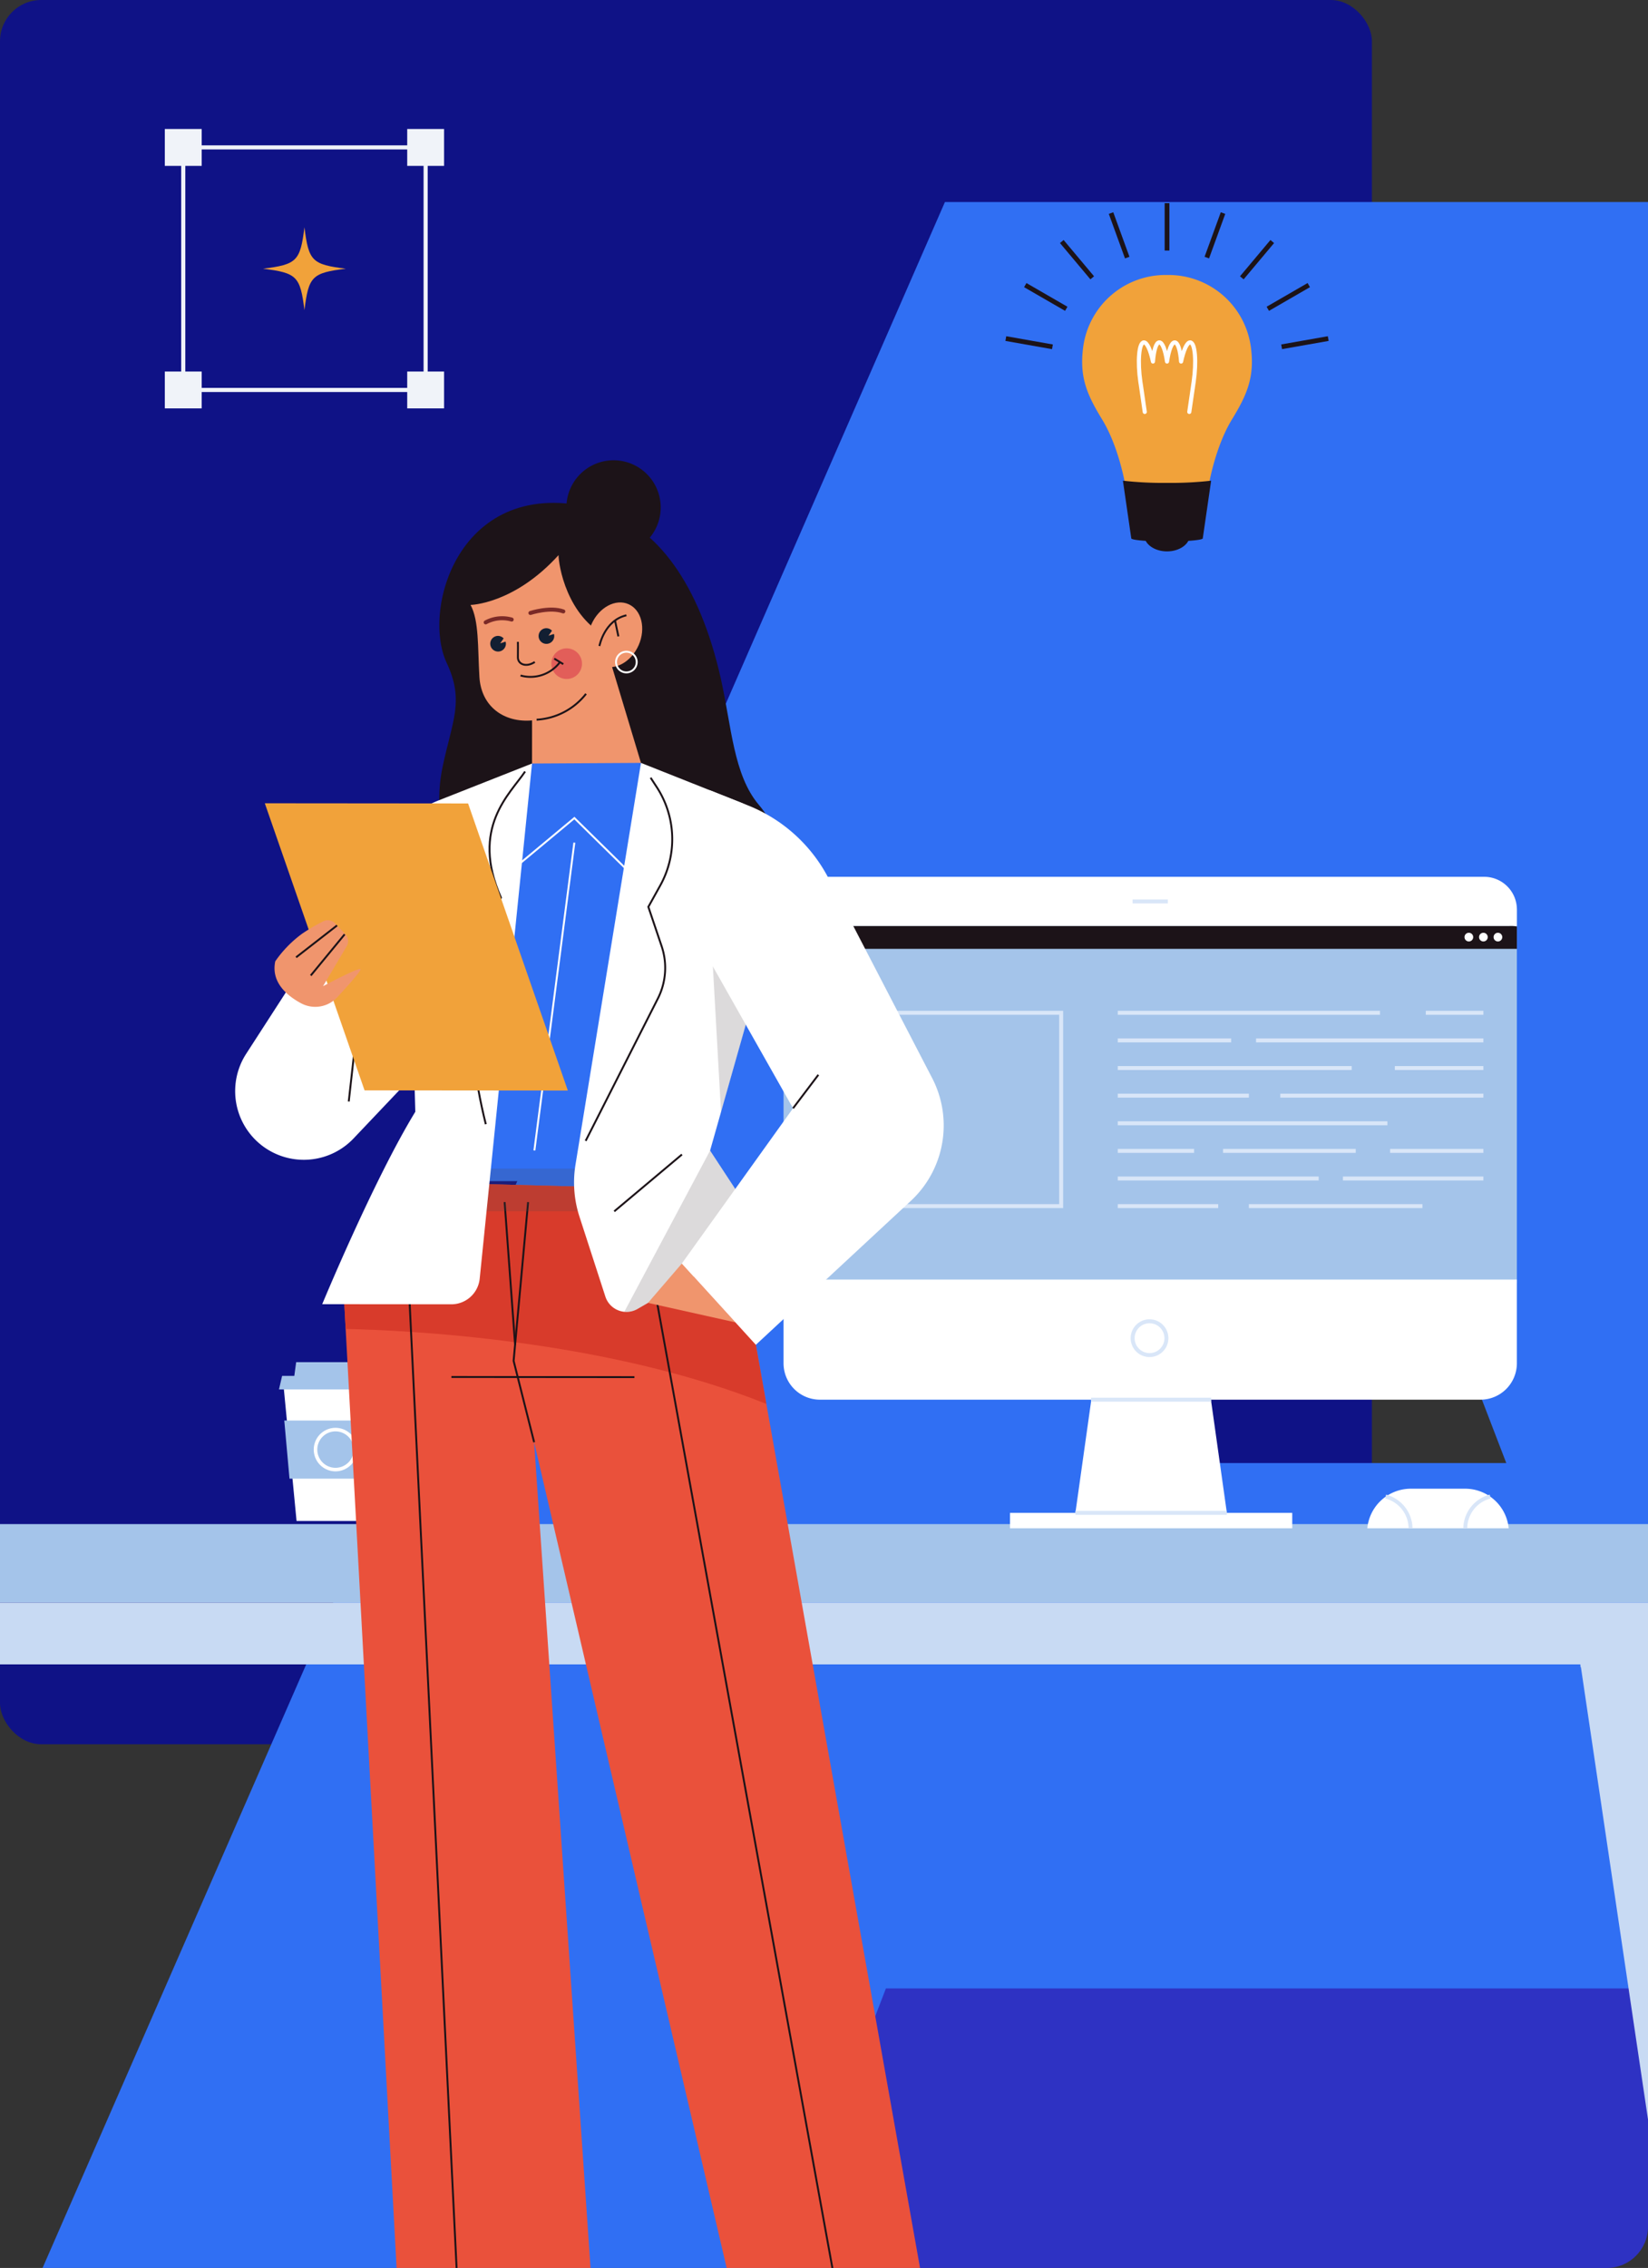 <svg xmlns="http://www.w3.org/2000/svg" xmlns:xlink="http://www.w3.org/1999/xlink" width="399.949" height="550" viewBox="0 0 399.949 550">
  <rect x="0" y="0" width="399.949" height="550" fill="#333333" stroke="none"/>
  <defs>
    <clipPath id="clip-path">
      <rect id="Rectángulo_403830" data-name="Rectángulo 403830" width="399.949" height="550" rx="10" transform="translate(1020.051 2914)" fill="#6b6dac"/>
    </clipPath>
    <clipPath id="clip-path-2">
      <rect id="Rectángulo_403804" data-name="Rectángulo 403804" width="67.77" height="67.762" transform="translate(0 0)" fill="none"/>
    </clipPath>
    <clipPath id="clip-path-3">
      <rect id="Rectángulo_403829" data-name="Rectángulo 403829" width="513.104" height="404.732" fill="none"/>
    </clipPath>
    <clipPath id="clip-path-4">
      <rect id="Rectángulo_403798" data-name="Rectángulo 403798" width="198.744" height="519.382" fill="none"/>
    </clipPath>
    <clipPath id="clip-path-6">
      <rect id="Rectángulo_403794" data-name="Rectángulo 403794" width="64.88" height="10.398" fill="none"/>
    </clipPath>
    <clipPath id="clip-path-7">
      <rect id="Rectángulo_403795" data-name="Rectángulo 403795" width="34.267" height="39.096" fill="none"/>
    </clipPath>
    <clipPath id="clip-path-8">
      <rect id="Rectángulo_403796" data-name="Rectángulo 403796" width="10.095" height="38.949" fill="none"/>
    </clipPath>
    <clipPath id="clip-path-9">
      <rect id="Rectángulo_403841" data-name="Rectángulo 403841" width="78.444" height="84.44" fill="none"/>
    </clipPath>
  </defs>
  <g id="Enmascarar_grupo_1098712" data-name="Enmascarar grupo 1098712" transform="translate(-1020.051 -2914)" clip-path="url(#clip-path)">
    <g id="Grupo_1102159" data-name="Grupo 1102159">
      <rect id="Rectángulo_403422" data-name="Rectángulo 403422" width="332.949" height="423" rx="10" transform="translate(1020.051 2914)" fill="#0f1286"/>
      <rect id="Rectángulo_403831" data-name="Rectángulo 403831" width="397.949" height="191" rx="10" transform="translate(1169.84 3374)" fill="#2e32c3"/>
      <path id="Trazado_913077" data-name="Trazado 913077" d="M314.757,173.667l50.8,132.137H263.969ZM229.321,0,0,524.635H179.86L215,433.21H414.531l35.148,91.425H632.527L403.2,0Z" transform="translate(1020.051 2963)" fill="#306ff3"/>
      <g id="Grupo_1102155" data-name="Grupo 1102155" transform="translate(1060.051 2945.281)">
        <g id="Grupo_1102154" data-name="Grupo 1102154" clip-path="url(#clip-path-2)">
          <path id="Trazado_913076" data-name="Trazado 913076" d="M43.932,33.881c-8.2,1.018-9.03,1.843-10.047,10.047-1.018-8.2-1.844-9.029-10.048-10.047,8.2-1.018,9.03-1.843,10.048-10.047,1.017,8.2,1.843,9.029,10.047,10.047" fill="#f1a23a"/>
          <rect id="Rectángulo_403799" data-name="Rectángulo 403799" width="58.824" height="58.824" transform="translate(4.473 4.465)" fill="none" stroke="#f0f3f9" stroke-miterlimit="10" stroke-width="1"/>
          <rect id="Rectángulo_403800" data-name="Rectángulo 403800" width="8.946" height="8.946" transform="translate(58.824 0)" fill="#f0f3f9"/>
          <rect id="Rectángulo_403801" data-name="Rectángulo 403801" width="8.946" height="8.946" transform="translate(0 0)" fill="#f0f3f9"/>
          <rect id="Rectángulo_403802" data-name="Rectángulo 403802" width="8.946" height="8.946" transform="translate(58.824 58.816)" fill="#f0f3f9"/>
          <rect id="Rectángulo_403803" data-name="Rectángulo 403803" width="8.946" height="8.946" transform="translate(0 58.816)" fill="#f0f3f9"/>
        </g>
      </g>
      <g id="Grupo_1102158" data-name="Grupo 1102158" transform="translate(947.252 3126.635)">
        <rect id="Rectángulo_403805" data-name="Rectángulo 403805" width="513.104" height="19.061" transform="translate(0 156.973)" fill="#a4c4ea"/>
        <rect id="Rectángulo_403806" data-name="Rectángulo 403806" width="487.73" height="14.956" transform="translate(12.687 176.034)" fill="#c8daf3"/>
        <path id="Trazado_913078" data-name="Trazado 913078" d="M28.106,118.215,9.82,331.957h9.143L50.694,118.215Z" transform="translate(6.046 72.775)" fill="#c8daf3"/>
        <rect id="Rectángulo_403807" data-name="Rectángulo 403807" width="22.588" height="1.302" transform="translate(34.151 190.339)" fill="#c8daf3"/>
        <path id="Trazado_913079" data-name="Trazado 913079" d="M282.472,118.215,314.2,331.957h9.141L305.06,118.215Z" transform="translate(173.894 72.775)" fill="#c8daf3"/>
        <rect id="Rectángulo_403808" data-name="Rectángulo 403808" width="22.59" height="1.302" transform="translate(456.366 190.339)" fill="#c8daf3"/>
        <g id="Grupo_1102157" data-name="Grupo 1102157">
          <g id="Grupo_1102156" data-name="Grupo 1102156" clip-path="url(#clip-path-3)">
            <path id="Trazado_913080" data-name="Trazado 913080" d="M164.6,3.846a1.808,1.808,0,0,0-1.845,1.764V96.159H340.73V5.61a1.807,1.807,0,0,0-1.843-1.764Z" transform="translate(100.197 2.368)" fill="#a4c4ea"/>
            <path id="Trazado_913081" data-name="Trazado 913081" d="M206.6,109.484h36.757l-5.178-36.77h-26.4Z" transform="translate(127.185 44.764)" fill="#fff"/>
            <rect id="Rectángulo_403809" data-name="Rectángulo 403809" width="68.494" height="3.74" transform="translate(317.916 154.248)" fill="#fff"/>
            <path id="Trazado_913082" data-name="Trazado 913082" d="M162.76,11.939V7.934A7.933,7.933,0,0,1,170.691,0H332.8a7.933,7.933,0,0,1,7.933,7.934v4.005Z" transform="translate(100.197)" fill="#fff"/>
            <rect id="Rectángulo_403810" data-name="Rectángulo 403810" width="36.757" height="0.961" transform="translate(333.784 153.768)" fill="#d9e6f8"/>
            <path id="Trazado_913083" data-name="Trazado 913083" d="M162.76,60.454v20.3a8.826,8.826,0,0,0,8.823,8.828H331.9a8.828,8.828,0,0,0,8.828-8.828v-20.3Z" transform="translate(100.197 37.216)" fill="#fff"/>
            <path id="Trazado_913084" data-name="Trazado 913084" d="M219.479,75.577A4.579,4.579,0,1,1,224.058,71a4.582,4.582,0,0,1-4.579,4.579m0-8.2A3.618,3.618,0,1,0,223.1,71a3.623,3.623,0,0,0-3.617-3.619" transform="translate(132.297 40.888)" fill="#d9e6f8"/>
            <rect id="Rectángulo_403811" data-name="Rectángulo 403811" width="29.168" height="0.961" transform="translate(337.579 126.318)" fill="#d9e6f8"/>
            <rect id="Rectángulo_403812" data-name="Rectángulo 403812" width="8.553" height="0.961" transform="translate(347.666 5.488)" fill="#d9e6f8"/>
            <path id="Trazado_913085" data-name="Trazado 913085" d="M164.6,7.39a8.193,8.193,0,0,0-1.845.105v5.424H340.73V7.5a8.183,8.183,0,0,0-1.843-.105Z" transform="translate(100.197 4.549)" fill="#1c1318"/>
            <path id="Trazado_913086" data-name="Trazado 913086" d="M269.417,9.455A1.053,1.053,0,1,0,270.47,8.4a1.054,1.054,0,0,0-1.053,1.053" transform="translate(165.857 5.172)" fill="#fff"/>
            <path id="Trazado_913087" data-name="Trazado 913087" d="M267.234,9.455A1.053,1.053,0,1,0,268.287,8.4a1.054,1.054,0,0,0-1.053,1.053" transform="translate(164.513 5.172)" fill="#fff"/>
            <path id="Trazado_913088" data-name="Trazado 913088" d="M265.05,9.455A1.053,1.053,0,1,0,266.1,8.4a1.054,1.054,0,0,0-1.053,1.053" transform="translate(163.169 5.172)" fill="#fff"/>
            <path id="Trazado_913089" data-name="Trazado 913089" d="M227.3,67.955H168.145V20.117H227.3ZM169.1,66.994h57.233V21.077H169.1Z" transform="translate(103.512 12.384)" fill="#d9e6f8"/>
            <rect id="Rectángulo_403813" data-name="Rectángulo 403813" width="13.978" height="0.961" transform="translate(418.82 32.501)" fill="#d9e6f8"/>
            <rect id="Rectángulo_403814" data-name="Rectángulo 403814" width="63.644" height="0.961" transform="translate(344.063 32.501)" fill="#d9e6f8"/>
            <rect id="Rectángulo_403815" data-name="Rectángulo 403815" width="55.172" height="0.961" transform="translate(377.627 39.198)" fill="#d9e6f8"/>
            <rect id="Rectángulo_403816" data-name="Rectángulo 403816" width="27.517" height="0.961" transform="translate(344.063 39.198)" fill="#d9e6f8"/>
            <rect id="Rectángulo_403817" data-name="Rectángulo 403817" width="21.497" height="0.961" transform="translate(411.301 45.895)" fill="#d9e6f8"/>
            <rect id="Rectángulo_403818" data-name="Rectángulo 403818" width="56.778" height="0.961" transform="translate(344.063 45.895)" fill="#d9e6f8"/>
            <rect id="Rectángulo_403819" data-name="Rectángulo 403819" width="49.286" height="0.961" transform="translate(383.513 52.593)" fill="#d9e6f8"/>
            <rect id="Rectángulo_403820" data-name="Rectángulo 403820" width="31.823" height="0.961" transform="translate(344.063 52.593)" fill="#d9e6f8"/>
            <rect id="Rectángulo_403821" data-name="Rectángulo 403821" width="65.442" height="0.961" transform="translate(344.063 59.288)" fill="#d9e6f8"/>
            <rect id="Rectángulo_403822" data-name="Rectángulo 403822" width="22.641" height="0.961" transform="translate(410.158 65.987)" fill="#d9e6f8"/>
            <rect id="Rectángulo_403823" data-name="Rectángulo 403823" width="32.202" height="0.961" transform="translate(369.619 65.987)" fill="#d9e6f8"/>
            <rect id="Rectángulo_403824" data-name="Rectángulo 403824" width="18.526" height="0.961" transform="translate(344.063 65.987)" fill="#d9e6f8"/>
            <rect id="Rectángulo_403825" data-name="Rectángulo 403825" width="34.085" height="0.961" transform="translate(398.714 72.682)" fill="#d9e6f8"/>
            <rect id="Rectángulo_403826" data-name="Rectángulo 403826" width="48.767" height="0.961" transform="translate(344.063 72.682)" fill="#d9e6f8"/>
            <rect id="Rectángulo_403827" data-name="Rectángulo 403827" width="42.121" height="0.961" transform="translate(375.884 79.378)" fill="#d9e6f8"/>
            <rect id="Rectángulo_403828" data-name="Rectángulo 403828" width="24.384" height="0.961" transform="translate(344.063 79.378)" fill="#d9e6f8"/>
            <path id="Trazado_913090" data-name="Trazado 913090" d="M250.448,101.445a10.62,10.62,0,0,1,10.534-9.6h13.242a10.62,10.62,0,0,1,10.535,9.6Z" transform="translate(154.179 56.543)" fill="#fff"/>
            <path id="Trazado_913091" data-name="Trazado 913091" d="M265.826,100.925l-.958-.053a8.575,8.575,0,0,1,6.419-8.135l.194.942a7.5,7.5,0,0,0-5.655,7.246" transform="translate(163.057 57.09)" fill="#d9e6f8"/>
            <path id="Trazado_913092" data-name="Trazado 913092" d="M258.8,100.925a7.5,7.5,0,0,0-5.655-7.246l.194-.942a8.575,8.575,0,0,1,6.419,8.135Z" transform="translate(155.841 57.09)" fill="#d9e6f8"/>
            <path id="Trazado_913093" data-name="Trazado 913093" d="M109.723,109.286H90.82L87.636,76.233h25.271Z" transform="translate(53.95 46.93)" fill="#fff"/>
            <path id="Trazado_913094" data-name="Trazado 913094" d="M111.359,95.71l1.268-14.1H87.763l1.267,14.1Z" transform="translate(54.028 50.242)" fill="#a4c4ea"/>
            <path id="Trazado_913095" data-name="Trazado 913095" d="M114.4,78.2H86.965l.761-3.288h25.919Z" transform="translate(53.537 46.116)" fill="#a4c4ea"/>
            <path id="Trazado_913096" data-name="Trazado 913096" d="M109.422,77.024H89.2l.561-4.168h19.1Z" transform="translate(54.912 44.851)" fill="#a4c4ea"/>
            <path id="Trazado_913097" data-name="Trazado 913097" d="M97.466,93.263a5.277,5.277,0,1,1,5.275-5.277,5.281,5.281,0,0,1-5.275,5.277m0-9.692a4.416,4.416,0,1,0,4.414,4.415,4.42,4.42,0,0,0-4.414-4.415" transform="translate(56.755 50.917)" fill="#fff"/>
          </g>
        </g>
      </g>
      <g id="Grupo_1102153" data-name="Grupo 1102153" transform="translate(1077.126 3025.618)">
        <g id="Grupo_1102152" data-name="Grupo 1102152" clip-path="url(#clip-path-4)">
          <g id="Grupo_1102151" data-name="Grupo 1102151">
            <g id="Grupo_1102150" data-name="Grupo 1102150" clip-path="url(#clip-path-4)">
              <path id="Trazado_913042" data-name="Trazado 913042" d="M0,363.591c0,9.587,43.565,17.359,97.3,17.359s97.3-7.772,97.3-17.359-43.564-17.359-97.3-17.359S0,354,0,363.591" transform="translate(4.133 138.431)" fill="#d9e6f8"/>
              <path id="Trazado_913043" data-name="Trazado 913043" d="M84.092,9.2c13.321,3.893,23.712,17.876,28.852,40.812,2.587,11.54,3.064,23.348,9.225,30.6s7.125,17.716,6.634,23.619.8,14.76,4.689,19.592L43.1,123.745s5.042-12.607,4.079-23.342-4.043-17.982-1.762-28.982,5.363-15.945,1-25.222c-6.319-13.421,3.61-46.956,37.68-37" transform="translate(4.919 2.951)" fill="#1c1318"/>
              <path id="Trazado_913044" data-name="Trazado 913044" d="M68.968,7.335A11.441,11.441,0,1,0,83.756.767,11.44,11.44,0,0,0,68.968,7.335" transform="translate(12.183 0)" fill="#1c1318"/>
              <path id="Trazado_913045" data-name="Trazado 913045" d="M92.976,16.432c0,2.247,1.888,15.035,12.253,20.055L106,43.66l6.98,23.161-16.34,12L86.54,66.973l.008-10.455c-6.739.6-12.352-3.3-12.779-10.56S73.7,32.4,71.625,28.511c0,0,10.541-.165,21.351-12.079" transform="translate(-14.498 6.57)" fill="#f0956d"/>
              <path id="Trazado_913046" data-name="Trazado 913046" d="M89.281,36.3a3.714,3.714,0,1,1-3.715-3.715A3.715,3.715,0,0,1,89.281,36.3" transform="translate(-5.115 13.027)" fill="#e25e59"/>
              <path id="Trazado_913047" data-name="Trazado 913047" d="M81.151,46.737a16.438,16.438,0,0,0,11.994-6.275" transform="translate(-7.998 16.178)" fill="none" stroke="#1c1318" stroke-miterlimit="10" stroke-width="0.464"/>
              <path id="Trazado_913048" data-name="Trazado 913048" d="M83.743,35.012c-1.811,4.1-5.846,6.3-9.011,4.9s-4.262-5.857-2.45-9.96,5.846-6.3,9.011-4.9,4.261,5.857,2.45,9.96" transform="translate(14.167 9.848)" fill="#f0956d"/>
              <path id="Trazado_913049" data-name="Trazado 913049" d="M74.149,34.305s1.172-6.219,6.551-7.447" transform="translate(14.248 10.738)" fill="none" stroke="#1c1318" stroke-miterlimit="10" stroke-width="0.464"/>
              <line id="Línea_651" data-name="Línea 651" x1="0.816" y1="3.852" transform="translate(92.183 38.862)" fill="none" stroke="#1c1318" stroke-miterlimit="10" stroke-width="0.464"/>
              <path id="Trazado_913050" data-name="Trazado 913050" d="M77.377,35.677a2.506,2.506,0,1,1-2.5-2.507A2.507,2.507,0,0,1,77.377,35.677Z" transform="translate(20.067 13.262)" fill="none" stroke="#fff" stroke-miterlimit="10" stroke-width="0.464"/>
              <path id="Trazado_913051" data-name="Trazado 913051" d="M97.454,32.243l.836-1.208a1.873,1.873,0,0,0-1.646-.588,1.9,1.9,0,1,0,2.175,1.579,1.532,1.532,0,0,0-.077-.207Z" transform="translate(-33.139 12.165)" fill="#121f32"/>
              <path id="Trazado_913052" data-name="Trazado 913052" d="M89.072,30.912l.836-1.208a1.864,1.864,0,0,0-1.646-.587A1.9,1.9,0,1,0,90.437,30.7a1.605,1.605,0,0,0-.077-.207Z" transform="translate(-13.024 11.633)" fill="#121f32"/>
              <path id="Trazado_913053" data-name="Trazado 913053" d="M90.039,31.456s.042,2.031,0,3.715,1.942,2.594,4.1,1.17" transform="translate(-21.428 12.577)" fill="none" stroke="#1c1318" stroke-miterlimit="10" stroke-width="0.464"/>
              <path id="Trazado_913054" data-name="Trazado 913054" d="M85.653,38.225a8.944,8.944,0,0,0,9.593-3.276" transform="translate(-16.401 13.973)" fill="none" stroke="#1c1318" stroke-miterlimit="10" stroke-width="0.464"/>
              <line id="Línea_652" data-name="Línea 652" x2="2.191" y2="1.341" transform="translate(77.433 48.101)" fill="none" stroke="#1c1318" stroke-miterlimit="10" stroke-width="0.464"/>
              <path id="Trazado_913055" data-name="Trazado 913055" d="M85.089,26.692s4.71-1.551,7.993-.382" transform="translate(-13.447 10.345)" fill="none" stroke="#7b2a27" stroke-linecap="round" stroke-linejoin="round" stroke-width="0.971"/>
              <path id="Trazado_913056" data-name="Trazado 913056" d="M94.041,28.383a8.434,8.434,0,0,1,6.308-.686" transform="translate(-33.245 10.934)" fill="none" stroke="#7b2a27" stroke-linecap="round" stroke-linejoin="round" stroke-width="0.971"/>
              <path id="Trazado_913057" data-name="Trazado 913057" d="M144.665,314.195l-.024,28.793A17.613,17.613,0,0,0,145.679,349a78.873,78.873,0,0,1,4.636,28.1l-66.357-.056s3.88-8.788,21.456-14.18a23.98,23.98,0,0,0,8.477-4.73l6.474-5.511a13.206,13.206,0,0,0,4.439-12.393l-4.678-26.058Z" transform="translate(-69.13 125.614)" fill="#f0956d"/>
              <path id="Trazado_913058" data-name="Trazado 913058" d="M147.194,342.439,131.1,350.1l-11.863-7.777-5.35,4.554a24.029,24.029,0,0,1-8.476,4.73c-17.576,5.392-21.456,14.18-21.456,14.18l66.357.055a77.182,77.182,0,0,0-3.122-23.406" transform="translate(-69.13 136.87)" fill="#1c1318"/>
              <path id="Trazado_913059" data-name="Trazado 913059" d="M12.01,314.222l5.757,32.305a15.1,15.1,0,0,1,.071,4.88l-3.808,25.718,50.805.043s-.686-7.6-3.1-9.68-9.326-7.265-9.326-7.265L42.039,349.451a14.252,14.252,0,0,1-3.954-8.959l-1.709-26.249Z" transform="translate(117.096 125.633)" fill="#f0956d"/>
              <path id="Trazado_913060" data-name="Trazado 913060" d="M40.412,339.679a24.846,24.846,0,0,0-17.585,8.829l-7.5-3.938-3.315,22.376,50.805.042s-.685-7.6-3.1-9.68-9.326-7.265-9.326-7.265Z" transform="translate(119.115 135.811)" fill="#1c1318"/>
              <path id="Trazado_913061" data-name="Trazado 913061" d="M61.084,75.89l21.794-23.31,26.438-.151,14.756,23.514-12.548,77.944-49.209-.041Z" transform="translate(-10.835 20.962)" fill="#306ff3"/>
              <path id="Trazado_913062" data-name="Trazado 913062" d="M70.348,74.589l15.135-12.6,17.953,17.642" transform="translate(-3.166 24.784)" fill="none" stroke="#fff" stroke-miterlimit="10" stroke-width="0.464"/>
              <line id="Línea_653" data-name="Línea 653" x1="9.699" y2="74.644" transform="translate(72.612 92.733)" fill="none" stroke="#fff" stroke-miterlimit="10" stroke-width="0.464"/>
              <path id="Trazado_913063" data-name="Trazado 913063" d="M122.457,164.469l40.763,229-46.657-.041L68.651,188.1,82.862,396l-47.175-.039-13.1-241.336L44.08,125.163l67.7,1.786Z" transform="translate(3.9 50.043)" fill="#ea513b"/>
              <path id="Trazado_913064" data-name="Trazado 913064" d="M149.754,164.469l-10.682-37.519-67.7-1.786L49.888,154.621l.326,6.005c14.686.305,63.065,2.517,102.092,18.179Z" transform="translate(-23.396 50.043)" fill="#d83b2b"/>
              <path id="Trazado_913065" data-name="Trazado 913065" d="M95.128,186.756l-4.979-19.744,3.516-38.492" transform="translate(-22.576 51.385)" fill="none" stroke="#1c1318" stroke-miterlimit="10" stroke-width="0.464"/>
              <line id="Línea_654" data-name="Línea 654" x2="44.415" y2="0.038" transform="translate(52.476 222.312)" fill="none" stroke="#1c1318" stroke-miterlimit="10" stroke-width="0.464"/>
              <line id="Línea_655" data-name="Línea 655" x2="2.542" y2="34.563" transform="translate(65.389 179.899)" fill="none" stroke="#1c1318" stroke-miterlimit="10" stroke-width="0.464"/>
              <line id="Línea_656" data-name="Línea 656" x2="12.23" y2="251.271" transform="translate(41.872 194.741)" fill="none" stroke="#1c1318" stroke-miterlimit="10" stroke-width="0.464"/>
              <line id="Línea_657" data-name="Línea 657" x2="45.193" y2="248.707" transform="translate(100.672 194.791)" fill="none" stroke="#1c1318" stroke-miterlimit="10" stroke-width="0.464"/>
              <g id="Grupo_1102143" data-name="Grupo 1102143" transform="translate(46.72 171.762)" opacity="0.2">
                <g id="Grupo_1102142" data-name="Grupo 1102142">
                  <g id="Grupo_1102141" data-name="Grupo 1102141" clip-path="url(#clip-path-6)">
                    <rect id="Rectángulo_403793" data-name="Rectángulo 403793" width="64.871" height="10.345" transform="translate(0.005 0.026)" fill="#4f454d"/>
                  </g>
                </g>
              </g>
              <path id="Trazado_913066" data-name="Trazado 913066" d="M62.656,52.429,46.765,149.858a26.835,26.835,0,0,0,.959,12.6l6.289,19.393a5.378,5.378,0,0,0,7.8,3l31.072-17.909L79.426,146.449l17.832-62.87A18.012,18.012,0,0,0,86.578,61.925Z" transform="translate(35.826 20.962)" fill="#fff"/>
              <line id="Línea_658" data-name="Línea 658" x1="16.428" y2="13.787" transform="translate(91.996 168.358)" fill="none" stroke="#1c1318" stroke-miterlimit="10" stroke-width="0.464"/>
              <path id="Trazado_913067" data-name="Trazado 913067" d="M81.976,55l1.5,2.3a23.094,23.094,0,0,1,.836,23.825l-2.889,5.195,3.225,9.545a16.416,16.416,0,0,1-.914,12.677L66.208,143.066" transform="translate(18.848 21.989)" fill="none" stroke="#1c1318" stroke-miterlimit="10" stroke-width="0.464"/>
              <g id="Grupo_1102146" data-name="Grupo 1102146" transform="translate(94.446 167.413)" opacity="0.2">
                <g id="Grupo_1102145" data-name="Grupo 1102145" transform="translate(0)">
                  <g id="Grupo_1102144" data-name="Grupo 1102144" transform="translate(0)" clip-path="url(#clip-path-7)">
                    <path id="Trazado_913068" data-name="Trazado 913068" d="M70.834,119.6,50.028,158.665a5.306,5.306,0,0,0,3.194-.672L84.3,140.085Z" transform="translate(-50.028 -119.596)" fill="#4f454d"/>
                  </g>
                </g>
              </g>
              <g id="Grupo_1102149" data-name="Grupo 1102149" transform="translate(115.724 119.114)" opacity="0.2">
                <g id="Grupo_1102148" data-name="Grupo 1102148" transform="translate(0)">
                  <g id="Grupo_1102147" data-name="Grupo 1102147" clip-path="url(#clip-path-8)">
                    <path id="Trazado_913069" data-name="Trazado 913069" d="M52.1,85.092l2.18,38.949,7.915-27.907Z" transform="translate(-52.096 -85.092)" fill="#4f454d"/>
                  </g>
                </g>
              </g>
              <path id="Trazado_913070" data-name="Trazado 913070" d="M55.249,148.7l21.219,4.731-13-14.277Z" transform="translate(44.937 55.639)" fill="#f0956d"/>
              <path id="Trazado_913071" data-name="Trazado 913071" d="M162.556,52.537l-12.7,124.926a6.917,6.917,0,0,1-6.887,6.218l-31.331-.027s12.468-30.1,22.59-46.659l-.251-9.053-14.725,15.509a16.659,16.659,0,0,1-26.072-20.514l31.808-49.2A31.767,31.767,0,0,1,140,61.437Z" transform="translate(-90.514 21.005)" fill="#fff"/>
              <path id="Trazado_913072" data-name="Trazado 913072" d="M104.654,53.925c-3.634,5.441-13.361,13.6-5.858,30.582-7.787,13.732-9.358,32.255-3.675,54.944" transform="translate(-34.298 21.56)" fill="none" stroke="#1c1318" stroke-miterlimit="10" stroke-width="0.464"/>
              <line id="Línea_659" data-name="Línea 659" y1="25.487" x2="2.856" transform="translate(27.562 130.015)" fill="none" stroke="#1c1318" stroke-miterlimit="10" stroke-width="0.464"/>
              <path id="Trazado_913073" data-name="Trazado 913073" d="M157.843,129.09l-49.334-.042L84.3,59.424l49.334.042Z" transform="translate(-77.11 23.759)" fill="#f1a23a"/>
              <path id="Trazado_913074" data-name="Trazado 913074" d="M23.528,94.344l22.6,39.937-26.99,37.65L37.1,191.645l37.608-34.9a24.958,24.958,0,0,0,5.177-29.791L54.754,78.533A37.77,37.77,0,0,0,35.166,60.825l-9.152-3.634Z" transform="translate(89.26 22.866)" fill="#fff"/>
              <line id="Línea_660" data-name="Línea 660" y1="8.116" x2="6.141" transform="translate(135.392 149.032)" fill="none" stroke="#1c1318" stroke-miterlimit="10" stroke-width="0.464"/>
              <path id="Trazado_913075" data-name="Trazado 913075" d="M120.425,89.647a28.03,28.03,0,0,1,6.485-6.669,43.573,43.573,0,0,1,5.164-3.026,2.446,2.446,0,0,1,2.877.508l2.475,2.606a2.457,2.457,0,0,1,.33,2.944l-5.736,9.673s8.493-4.528,9.075-4.139c.347.231-2.895,3.861-5.588,6.774a7.282,7.282,0,0,1-8.763,1.536c-3.55-1.9-7.381-5.17-6.319-10.206" transform="translate(-110.698 31.862)" fill="#f0956d"/>
              <line id="Línea_661" data-name="Línea 661" y1="7.728" x2="9.937" transform="translate(14.782 112.812)" fill="none" stroke="#1c1318" stroke-miterlimit="10" stroke-width="0.464"/>
              <line id="Línea_662" data-name="Línea 662" y1="9.992" x2="8.224" transform="translate(18.343 114.959)" fill="none" stroke="#1c1318" stroke-miterlimit="10" stroke-width="0.464"/>
            </g>
          </g>
        </g>
      </g>
    </g>
    <g id="Grupo_1102160" data-name="Grupo 1102160" transform="translate(1264.051 2963.279)">
      <g id="Grupo_1102160-2" data-name="Grupo 1102160" transform="translate(0 0)" clip-path="url(#clip-path-9)">
        <path id="Trazado_913098" data-name="Trazado 913098" d="M54.8,30.276a20.155,20.155,0,0,0-20.321-17.3,20.156,20.156,0,0,0-20.322,17.3c-1.028,7.439.907,11.734,4.6,17.782,4.037,6.617,5.565,15.725,5.565,15.725H44.64s1.528-9.108,5.565-15.725c3.689-6.048,5.624-10.342,4.6-17.782" transform="translate(4.743 4.434)" fill="#f1a23a"/>
        <path id="Trazado_913099" data-name="Trazado 913099" d="M31.961,50.693a87.355,87.355,0,0,1-10.706-.534l2.03,13.986c.062.421,3.946.759,8.676.759s8.614-.338,8.676-.759l2.03-13.986a87.355,87.355,0,0,1-10.706.534" transform="translate(7.261 17.134)" fill="#1c1318"/>
        <path id="Trazado_913100" data-name="Trazado 913100" d="M36.176,61c0,2.18-2.477,3.947-5.533,3.947S25.111,63.183,25.111,61s2.478-3.947,5.533-3.947S36.176,58.823,36.176,61" transform="translate(8.578 19.49)" fill="#1c1318"/>
        <path id="Trazado_913101" data-name="Trazado 913101" d="M36.378,42.02l.949-6.5h-.009c.043-.252.083-.51.122-.775.7-4.826.385-9.582-.865-9.582-.774,0-1.607,1.937-2.187,4.637-.207-2.7-.771-4.637-1.546-4.637S31.368,27.1,30.975,29.8c-.393-2.7-1.092-4.637-1.868-4.637S27.768,27.1,27.562,29.8c-.58-2.7-1.413-4.637-2.188-4.637-1.249,0-1.567,4.756-.864,9.582.039.266.079.523.122.775l.939,6.5" transform="translate(8.247 8.595)" fill="none" stroke="#fff" stroke-linecap="round" stroke-linejoin="round" stroke-width="1"/>
        <rect id="Rectángulo_403832" data-name="Rectángulo 403832" width="1.152" height="11.486" transform="translate(25.094 2.592) rotate(-19.999)" fill="#1c1318"/>
        <rect id="Rectángulo_403833" data-name="Rectángulo 403833" width="1.152" height="11.485" transform="translate(13.245 9.665) rotate(-40.001)" fill="#1c1318"/>
        <rect id="Rectángulo_403834" data-name="Rectángulo 403834" width="1.152" height="11.485" transform="translate(4.531 20.362) rotate(-59.997)" fill="#1c1318"/>
        <rect id="Rectángulo_403835" data-name="Rectángulo 403835" width="1.153" height="11.485" transform="matrix(0.174, -0.985, 0.985, 0.174, 0, 33.396)" fill="#1c1318"/>
        <rect id="Rectángulo_403836" data-name="Rectángulo 403836" width="1.152" height="11.485" transform="translate(38.646 0)" fill="#1c1318"/>
        <rect id="Rectángulo_403837" data-name="Rectángulo 403837" width="11.486" height="1.153" transform="translate(48.338 12.99) rotate(-69.983)" fill="#1c1318"/>
        <rect id="Rectángulo_403838" data-name="Rectángulo 403838" width="11.485" height="1.152" transform="matrix(0.643, -0.766, 0.766, 0.643, 56.934, 17.723)" fill="#1c1318"/>
        <rect id="Rectángulo_403839" data-name="Rectángulo 403839" width="11.485" height="1.152" transform="translate(63.392 25.109) rotate(-30.026)" fill="#1c1318"/>
        <rect id="Rectángulo_403840" data-name="Rectángulo 403840" width="11.485" height="1.153" transform="translate(66.933 34.253) rotate(-9.989)" fill="#1c1318"/>
      </g>
    </g>
  </g>
</svg>
